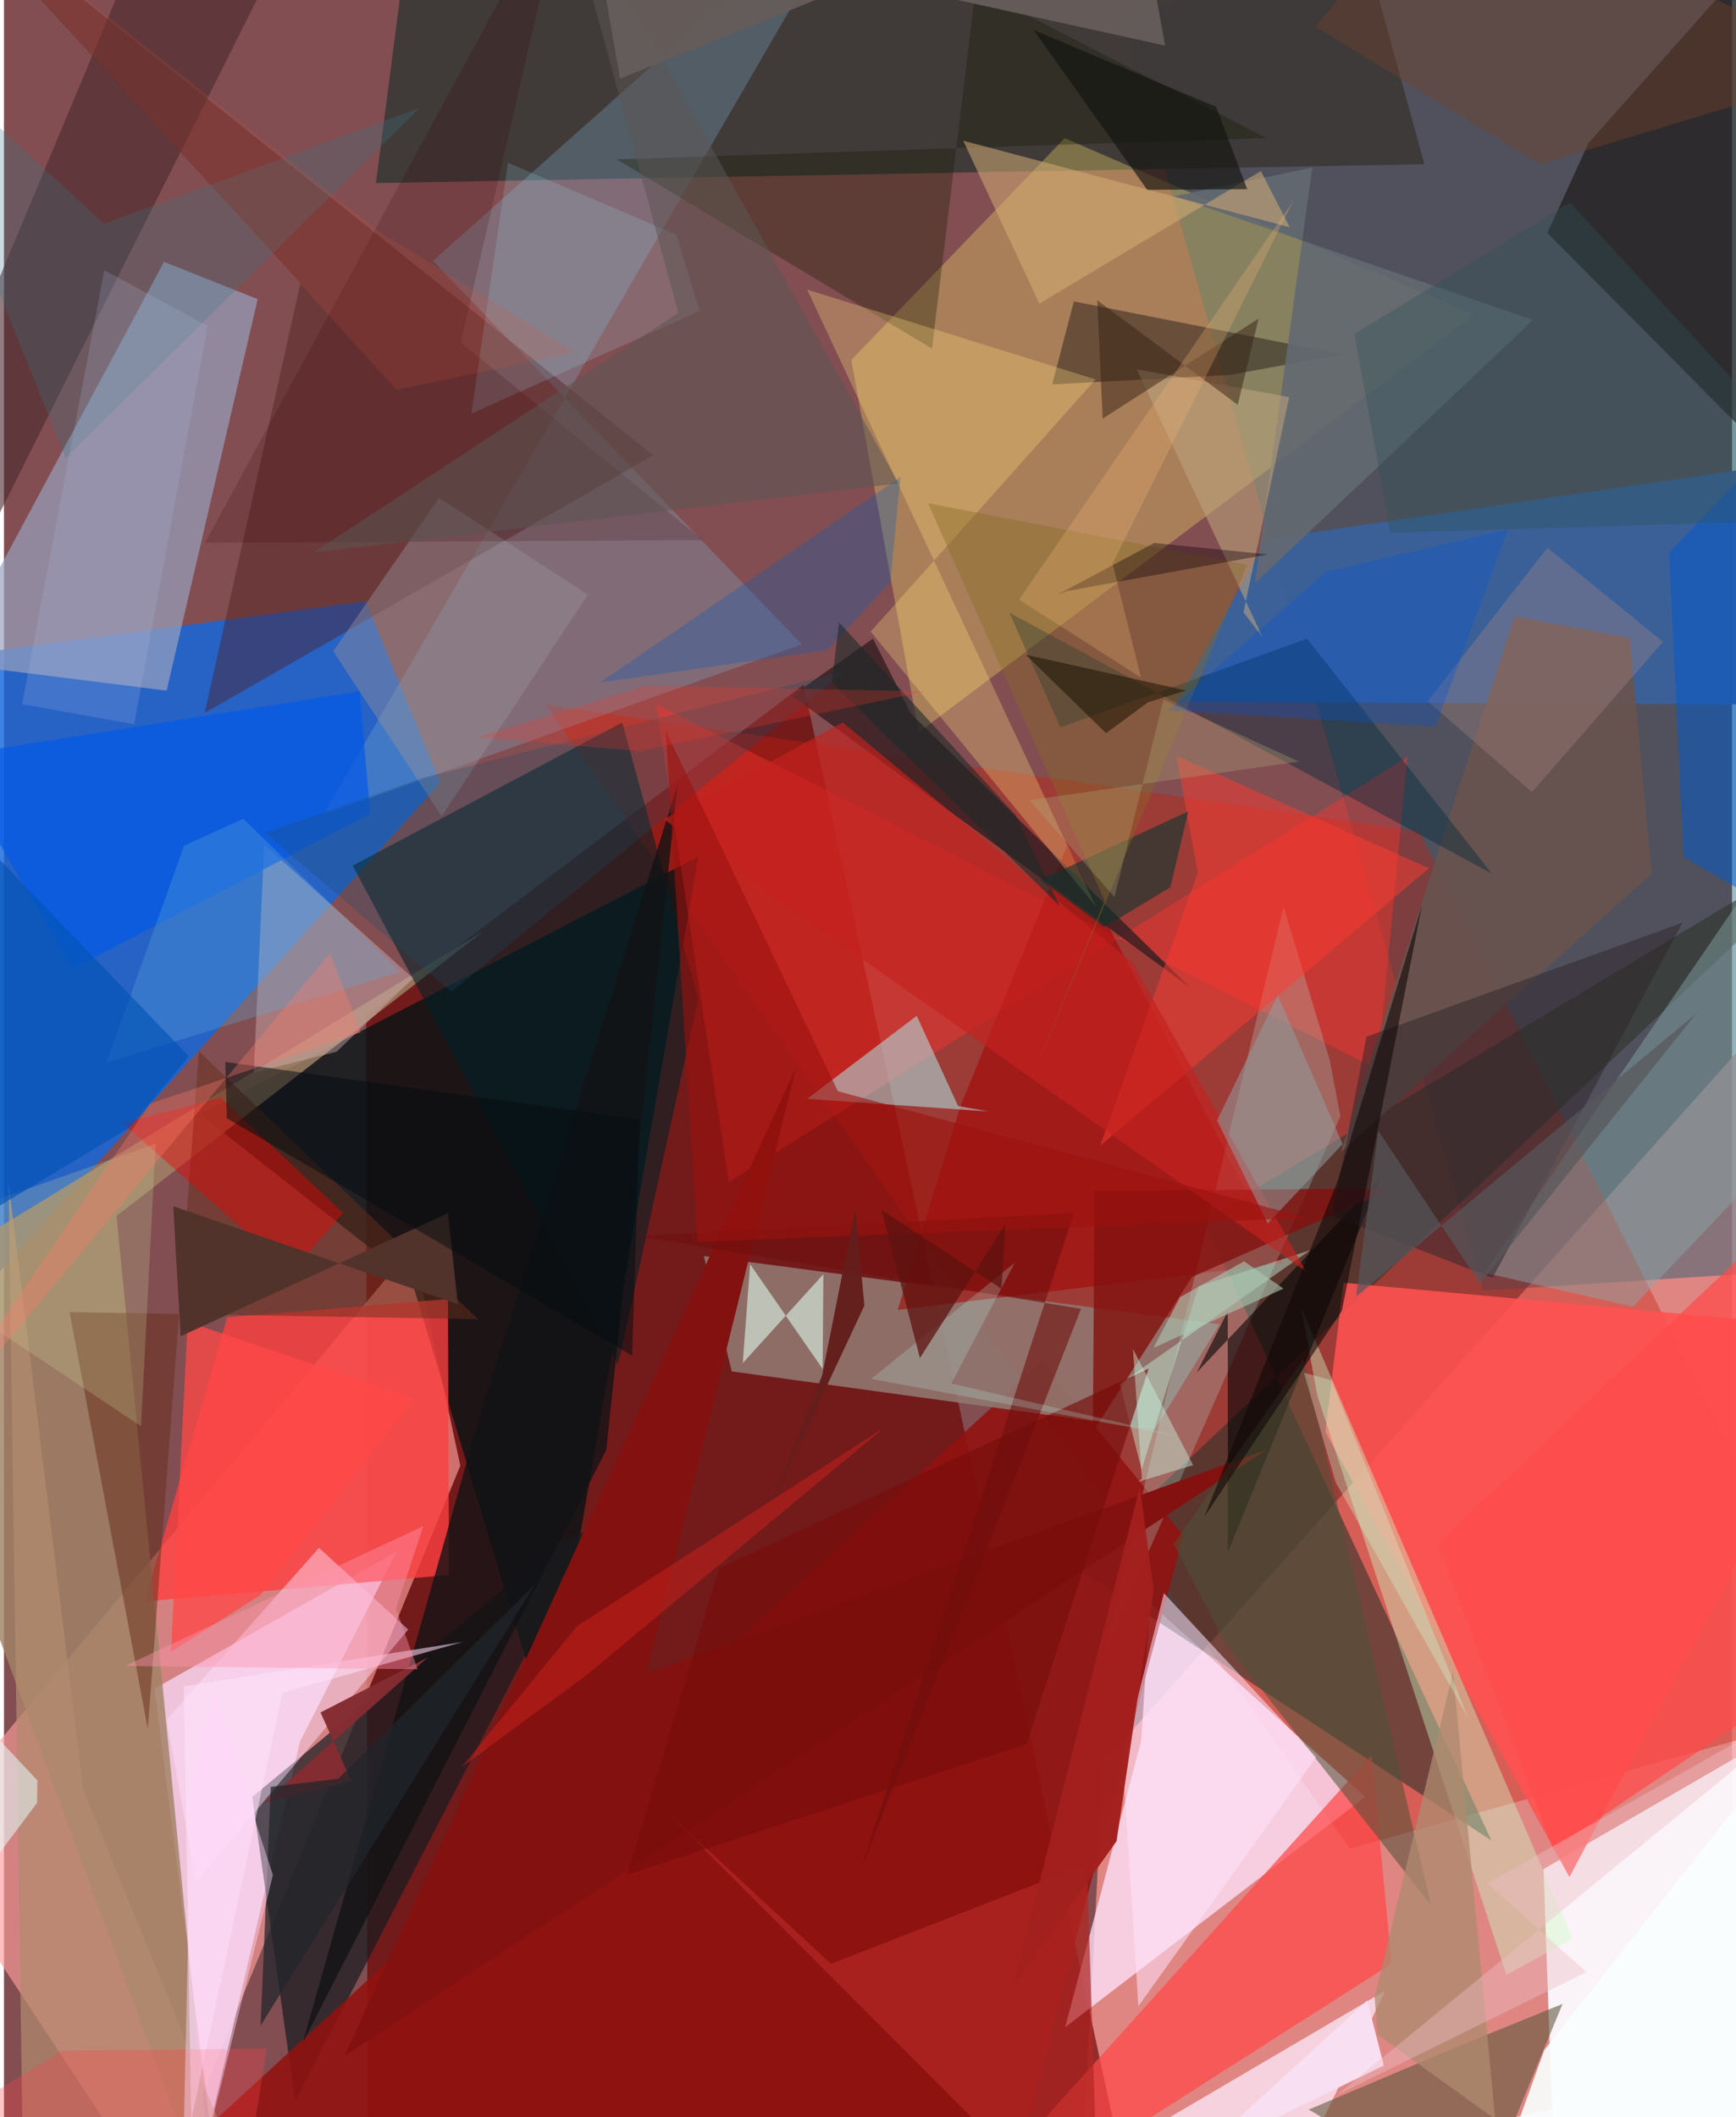 <svg xmlns="http://www.w3.org/2000/svg" width="228" height="278" viewBox="0 0 836 1024"><path fill="#824e52" d="M0 0h836v1024H0z"/><path fill="#f79491" fill-opacity=".788" d="M877.832 464.634L531.846 852.542 519.536 1086l359.13-22.864z"/><path fill="#1467de" fill-opacity=".82" d="M211.063 378.61l-36.13-87.823L-62 322.447v359.01z"/><path fill="#6d0200" fill-opacity=".675" d="M175.201 491.231l211.635-160.087L549.584 1086l-373.717-47.544z"/><path fill="#ff9f9a" fill-opacity=".651" d="M220.78 708.883L74.61 1065.182-41.408 889.003l239.35-286.206z"/><path fill="#00566d" fill-opacity=".388" d="M868.864-58.955L540.366 6.93l175.26 617.305 178.487-11.403z"/><path fill="#c91f0e" fill-opacity=".384" d="M261.862 340.754l422.61 61.425L898 824.956l-246.878 69.2z"/><path fill="#fbfaff" fill-opacity=".937" d="M744.803 904.027L898 815.29v246.867L751.207 1086z"/><path fill="#011214" fill-opacity=".749" d="M262.483 835.708l73.449-421.432-241.018 124.72 102.318 80.39z"/><path fill="#ffe4ff" fill-opacity=".749" d="M658.555 869.101L513.412 980.462l36.729-138.343 4.369-66.624z"/><path fill="#3c3837" fill-opacity=".929" d="M661.92-12.352l25.247 91.79-507.204 9.108L199.484-62z"/><path fill="#fbe56b" fill-opacity=".322" d="M442.48 354.239l268.551-201.956-197.898-85.45L409.92 174.104z"/><path fill="#f3cee8" fill-opacity=".859" d="M143.215 842.35l-43.49 185.062-26.892-210.651 117.349-66.505z"/><path fill="#2d3329" fill-opacity=".584" d="M719.608 890.2L580.252 590.13 898 399.238l-379.93 358.64z"/><path fill="#181b20" fill-opacity=".71" d="M120.104 869.125l149.219-123.437 14.137-5.903-142.587 276.466z"/><path fill="#99a1be" fill-opacity=".698" d="M77.433 126.637l45.317 18.06-44.038 189.345-105.56-13.23z"/><path fill="#921210" fill-opacity=".871" d="M485.127 1063.694l85.345-321.008-68.13-84.479L36.126 1086z"/><path fill="#90756e" fill-opacity=".914" d="M338.6 607.491l13.464 55.807 204.585 28.156 31.426-50.917z"/><path fill="#fd3f3f" fill-opacity=".792" d="M214.806 628.325l-106.777 8.767-40.017 137.475 147.26-12.78z"/><path fill="#3b609a" fill-opacity=".976" d="M567.289 339.404l43.62-78.662 252.044-36.833L898 340.939z"/><path fill="#ff5251" fill-opacity=".882" d="M757.32 907.905L898 643.365l-249.996-22.938-8.742 72.227z"/><path fill="#a18366" fill-opacity=".827" d="M102.285 1075.935L-62 630.055l293.878-179.598L54.465 588.089z"/><path fill="#002127" fill-opacity=".584" d="M297.06 659.874l38.777-176.6-36.75-133.806-130.39 69.197z"/><path fill="#81adcd" fill-opacity=".306" d="M154.46 394.007L418.883-62l-211.38 188.144 178.403 185.478z"/><path fill="#ff332e" fill-opacity=".412" d="M678.988 366.01l-328.3 205.678-35.175-231.177L664.48 517.245z"/><path fill="#4e1e1d" fill-opacity=".424" d="M143.416 137L-38.794-62l352.89 282.187L97.093 344.848z"/><path fill="#1d1817" fill-opacity=".671" d="M746.65 112.69l19.895-43.448 83.218-93.682L898 265.097z"/><path fill="#ff4848" fill-opacity=".722" d="M448.3 1086l213.317-237.16 9.7 100.94-137.66 87.817z"/><path fill="#a30502" fill-opacity=".569" d="M462.73 534.92l51.442-125.74L619 611.03l-186.626 22.52z"/><path fill="#b8fef3" fill-opacity=".231" d="M641.368 512.696l-22.296-74.2-86.591 360.214L646.51 539.904z"/><path fill="#b0f2f4" fill-opacity=".514" d="M461.575 534.934l14.79 2.645-87.822-6.105 53.027-40.167z"/><path fill="#cdfdc5" fill-opacity=".4" d="M627.555 632.464l7.827 42.54 91.42 280.147 32.094-17.498z"/><path fill="#fce9fa" fill-opacity=".757" d="M668.29 962.795L458.505 1086l433.02-98.468L608.678 1086z"/><path fill="#351e21" fill-opacity=".808" d="M420.411 308.876l-39.204 27.615 192.32 140.894-134.712-132.14z"/><path fill="#87a8aa" fill-opacity=".459" d="M788.01 632.036l-71.651-16.43L898 350.003l-31.111 199.05z"/><path fill="#000505" fill-opacity=".588" d="M592.098 750.677l74.047-181.327-89.108 94.475 15.003-29.481z"/><path fill="#68544f" fill-opacity=".933" d="M786.438 308.481l-55.712-10.403L646.8 557.202l150.307-134.653z"/><path fill="#672e1a" fill-opacity=".51" d="M69.585 836.167l24.74-327.691L229.36 638.048l-197.61-3.426z"/><path fill="#5a5337" fill-opacity=".569" d="M754.008 969.225l-41.02 99.326-81.744-48.218 71.41-30.231z"/><path fill="#231b19" fill-opacity=".475" d="M647.426 171.397l-129.851-25.621-10.45 40.128 85.777-4.54z"/><path fill="#dbb8b8" fill-opacity=".412" d="M160.892 508.699l-40.054 10.067 5.076-110.233 72.031 64.605z"/><path fill="#83110f" d="M164.646 994.522l446.272-293.457-300.17 108.47 72.615-293.74z"/><path fill="#48272d" fill-opacity=".596" d="M-62 277.47v90.352L153.3-62H79.85z"/><path fill="#82120f" fill-opacity=".816" d="M527.644 576.148l-.892 116.545 47.955-75.034 97.232-42.961z"/><path fill="#f10001" fill-opacity=".416" d="M104.807 530.907l59.268 55.757-24.883 28.484-81.824-71.91z"/><path fill="#4f5038" fill-opacity=".549" d="M628.61 657.329l61.738 264.124-99.383-126.493-25.102-48.075z"/><path fill="#01273c" fill-opacity=".412" d="M511.022 351.822l-24.596-55.473 233.421 126.234-89.423-113.658z"/><path fill="#151d00" fill-opacity=".337" d="M448.947 168.628L296.414 77.062l314.413-10.304-140.76-72.205z"/><path fill="#fbd877" fill-opacity=".31" d="M419.308 305.496L528.101 183.52l-139.527-43.445 139.67 298.385z"/><path fill="#111315" fill-opacity=".784" d="M291.333 701.387l34.47-321.658-95.97 306.332-85.271 301.982z"/><path fill="#ffe5fd" fill-opacity=".541" d="M561.163 770.576l-20.076 79.71 7.724 120.018 86.03-120.424z"/><path fill="#065ae6" fill-opacity=".733" d="M33.199 468.57l-59.892-102.664L172.1 334.368l5.085 59.294z"/><path fill="#ffe0fd" fill-opacity=".475" d="M92.915 910.323l-14.19-78.591 73.672-83.082 43.176 39.507z"/><path fill="#fd3c32" fill-opacity=".494" d="M577.512 422.11l-10.343-56.579 122.278 54.398-159.095 134.157z"/><path fill="#30252c" fill-opacity=".514" d="M642.538 588.028l16.605-86.569 152.92-55.168-91.909 171.833z"/><path fill="#005ad2" fill-opacity=".498" d="M812.54 414.374L805.488 267.3 898 170.335v294.122z"/><path fill="#b32724" fill-opacity=".718" d="M400.104 949.852L321.41 877.04 529.834 1086l-5.931-184.367z"/><path fill="#969198" fill-opacity=".435" d="M211.771 394.81l70.68-107.203-71.941-46.828-51.229 74.206z"/><path fill="#626971" fill-opacity=".906" d="M605.114 282.228l27.83-201.182-66.833 13.91 173.545 59.83z"/><path fill="#c1ecd5" fill-opacity=".471" d="M539.903 669.327l91.945-64.63-53.974 17.47-27.534 88.66z"/><path fill="#d5ae76" fill-opacity=".529" d="M464.057 68.049l36.85 78.8 107.142-64.107 13.981 27.162z"/><path fill="#09352f" fill-opacity=".592" d="M532.252 448.443l-30.768-22.87 71.445-33.153-8.654 36.716z"/><path fill="#c5221e" fill-opacity=".667" d="M630.008 615.066l-310.754-218.83 86.532-46.817L545.936 465.7z"/><path fill="#929d9f" fill-opacity=".537" d="M586.854 542l29.392-60.635 31.386 71.983-36.243 38.385z"/><path fill="#0d5eb3" fill-opacity=".314" d="M433.666 230.718l-145.341 99.41L398.262 314.5l30.588-32.92z"/><path fill="#b38b6f" fill-opacity=".706" d="M110.57 1042.296l-72.204-176.74L2.211 571.74 9.756 1086z"/><path fill="#9ee3fd" fill-opacity=".173" d="M243.835 78.706L226.1 200.068l110.51-49.72-11.361-36.844z"/><path fill="#bda37d" fill-opacity=".569" d="M609.11 308.592L548.007 178.61l73.754 13.442-22.114 104.095z"/><path fill="#1b4b67" fill-opacity=".267" d="M216.445 479.652l-90.316-76.893 75.629-26.296 205.123-51.895z"/><path fill="#ae896f" fill-opacity=".757" d="M701.036 808.624l-37.94 157.372 1.377 18.093 56.936 40.862z"/><path fill="#3a0000" fill-opacity=".184" d="M221.03 165.637L273.416-62 97.296 262.528l240.758-1.343z"/><path fill="#770d0a" fill-opacity=".651" d="M301.489 906.67l44.446-148.224 207.864-96.53-59.11 181.628z"/><path fill="#d7ecdf" fill-opacity=".659" d="M396.406 616.306l-.342 45.8-35.092-50.652-3.55 47.812z"/><path fill="#ad8784" fill-opacity=".333" d="M739.2 383.122l-50.423-44.011 57.927-74.131 55.87 45.446z"/><path fill="#5c5553" fill-opacity=".529" d="M149.71 267.244l176.557-115.898L268.102-62l164.73 295.819z"/><path fill="#ff4847" fill-opacity=".769" d="M198.538 676.323l-74.191 94.957-43.55 27.641 8.09-159.595z"/><path fill="#51332b" d="M81.904 583.41l137.674 47.338-4.778-43.949-129.33 59.5z"/><path fill="#3a7486" fill-opacity=".267" d="M29.833 221.586L201.375 52.05 48.522 108.272-53.055 14.91z"/><path fill="#cdd99b" fill-opacity=".235" d="M-52.24 597.403L73.373 553.19l-7.075 136.623L-62 604.359z"/><path fill="#6e0f0d" fill-opacity=".592" d="M517.6 586.706L414.294 904.817l106.768-271.792-214.968-35.152z"/><path fill="#14140e" fill-opacity=".643" d="M601.456 91.513l-15.042-39.818-88.263-37.148 54.937 77.258z"/><path fill="#866c25" fill-opacity=".396" d="M601.545 273.184l-154.49-29.786 85.401 192.296-40.486 98.179z"/><path fill="#ffe1fc" fill-opacity=".549" d="M134.741 818.804l87.144-24.656-134.917 21.424 3.626 209.744z"/><path fill="#a2201e" fill-opacity=".98" d="M488.03 961.204l61.493-241.998 6.628 49.79-17.908 121.516z"/><path fill="#120708" fill-opacity=".6" d="M647.261 633.938l-66.515 99.626 64.357-162.235 40.946-133.535z"/><path fill="#f8dff1" fill-opacity=".988" d="M667.545 999.04L488.423 1086h41.248l129.835-118.437z"/><path fill="#9b120e" fill-opacity=".592" d="M403.422 527.788l-83.334-174.523L335.52 600.66l294.758-11.595z"/><path fill="#0052d5" fill-opacity=".306" d="M692.54 351.457l35.034-95.42-88.03 20.529-76.384 67.008z"/><path fill="#040c10" fill-opacity=".514" d="M107.087 513.632l.736 27.245L303.87 655.68l3.74-114.219z"/><path fill="#71412b" fill-opacity=".424" d="M898 32.702l-154.956 46.81-108.621-66.714L697.443-62z"/><path fill="#382314" fill-opacity=".506" d="M606.99 154.067l-75.454 48.401-2.633-57.22 67.965 50.53z"/><path fill="#cbf6e2" fill-opacity=".435" d="M550.512 715.19l-1.803 1.508 26.58-8.072-29.112-56.235z"/><path fill="#5eaad7" fill-opacity=".302" d="M115.783 396.001l-28.635 13.015-37.535 104.973L191.77 470.01z"/><path fill="#ff4c4c" fill-opacity=".729" d="M870.393 579.329l19.806 220.191-140.638 94.896-56.04-147.855z"/><path fill="#f9fefe" fill-opacity=".918" d="M745.153 991.607l-29.487 81.596 172.291-35.572L898 797.6z"/><path fill="#0353b6" fill-opacity=".651" d="M89.458 510.909L-62 353.426v265.825l123.024-74.035z"/><path fill="#ff454a" fill-opacity=".302" d="M28.43 991.778l98.672-.953L112.03 1086-62 1046.897z"/><path fill="#631e1c" fill-opacity=".976" d="M371.396 727.327l24.418-62.127 16.069-80.785 4.371 47.038z"/><path fill="#57575c" fill-opacity=".702" d="M664.857 546.99l49.22 73.847 104.856-130.844L654.12 627.114z"/><path fill="#645c5a" fill-opacity=".992" d="M561.725 22.048L546.555-62 298.032 38.052 284.715-38.72z"/><path fill="#d2241e" fill-opacity=".463" d="M282.412 809.728l-60.959 44.969 55.8-68.204 148.698-96.11z"/><path fill="#b4f1e7" fill-opacity=".235" d="M419.563 666.922l148.657 27.736-109.906-25.516 30.736-58.416z"/><path fill="#abc7b3" fill-opacity=".612" d="M568.92 627.393l-12.785 24.502 62.87-28.648-19.1-13.192z"/><path fill="#100007" fill-opacity=".369" d="M611.43 268.174l-97.16 17.704-4.514 1.708 46.709-24.98z"/><path fill="#842c31" fill-opacity=".98" d="M125.633 872.036l79.513-70.49-52.001 26.704 14.943 33.241z"/><path fill="#1c1101" fill-opacity=".529" d="M571.802 333.954l-18.295 5.703-20.363 14.95-38.936-37.99z"/><path fill="#d2fdd3" fill-opacity=".322" d="M644.205 716.906l64.234 114.189-66.319-163.507-13.248-3.648z"/><path fill="#2f545a" fill-opacity=".365" d="M898 250.73l-227.39 7.05-17.258-96.261 104.326-63.594z"/><path fill="#aebfe4" fill-opacity=".196" d="M98.485 157.59L62.978 350.316 8.78 340.569l39.759-209.846z"/><path fill="#e2fafc" fill-opacity=".557" d="M16.172 861.132l-.186 10.878L-62 976.23V777.833z"/><path fill="#5e1210" fill-opacity=".741" d="M443.11 656.826l-18.536-71.578 57.989 38.073 1.982-31.355z"/><path fill="#ff93ad" fill-opacity=".416" d="M189.673 778.086l13.213-39.961-144.37 67.641 141.606 1.6z"/><path fill="#ff7a68" fill-opacity=".337" d="M-51.83 713.256l209.534-252.293 14.943 38.372-101.933 34.468z"/><path fill="#fdba79" fill-opacity=".255" d="M536.294 272.568L623.957 96.81l-132.886 193.2 59.017 37.73z"/><path fill="#20252b" fill-opacity=".729" d="M256.87 766.393L124.155 979.726l4.914-115.471 32.58-3.919z"/><path fill="#eebec7" fill-opacity=".404" d="M644.801 1013.342L765.569 953.8l-47.926-42.84 169.606-96.27z"/><path fill="#1e2a2a" fill-opacity=".592" d="M510.738 438.198L400.5 330.039l3.492-28.997 85.401 93.189z"/><path fill="#ffdafa" fill-opacity=".443" d="M130.127 906.85L85.797 1086l4.91-225.472 10.599-41.467z"/><path fill="#b0ac7a" fill-opacity=".306" d="M496.081 387.048l130.322-18.707-65.465-29.96-23.709 95.466z"/><path fill="#f93728" fill-opacity=".247" d="M445.798 334.406l-135.173-2.8-81.537 24.995 78.66 6.688z"/><path fill="#d95639" fill-opacity=".169" d="M180.754 111.565l95.586 58.853-86.387 18.133L-38.013-62z"/></svg>